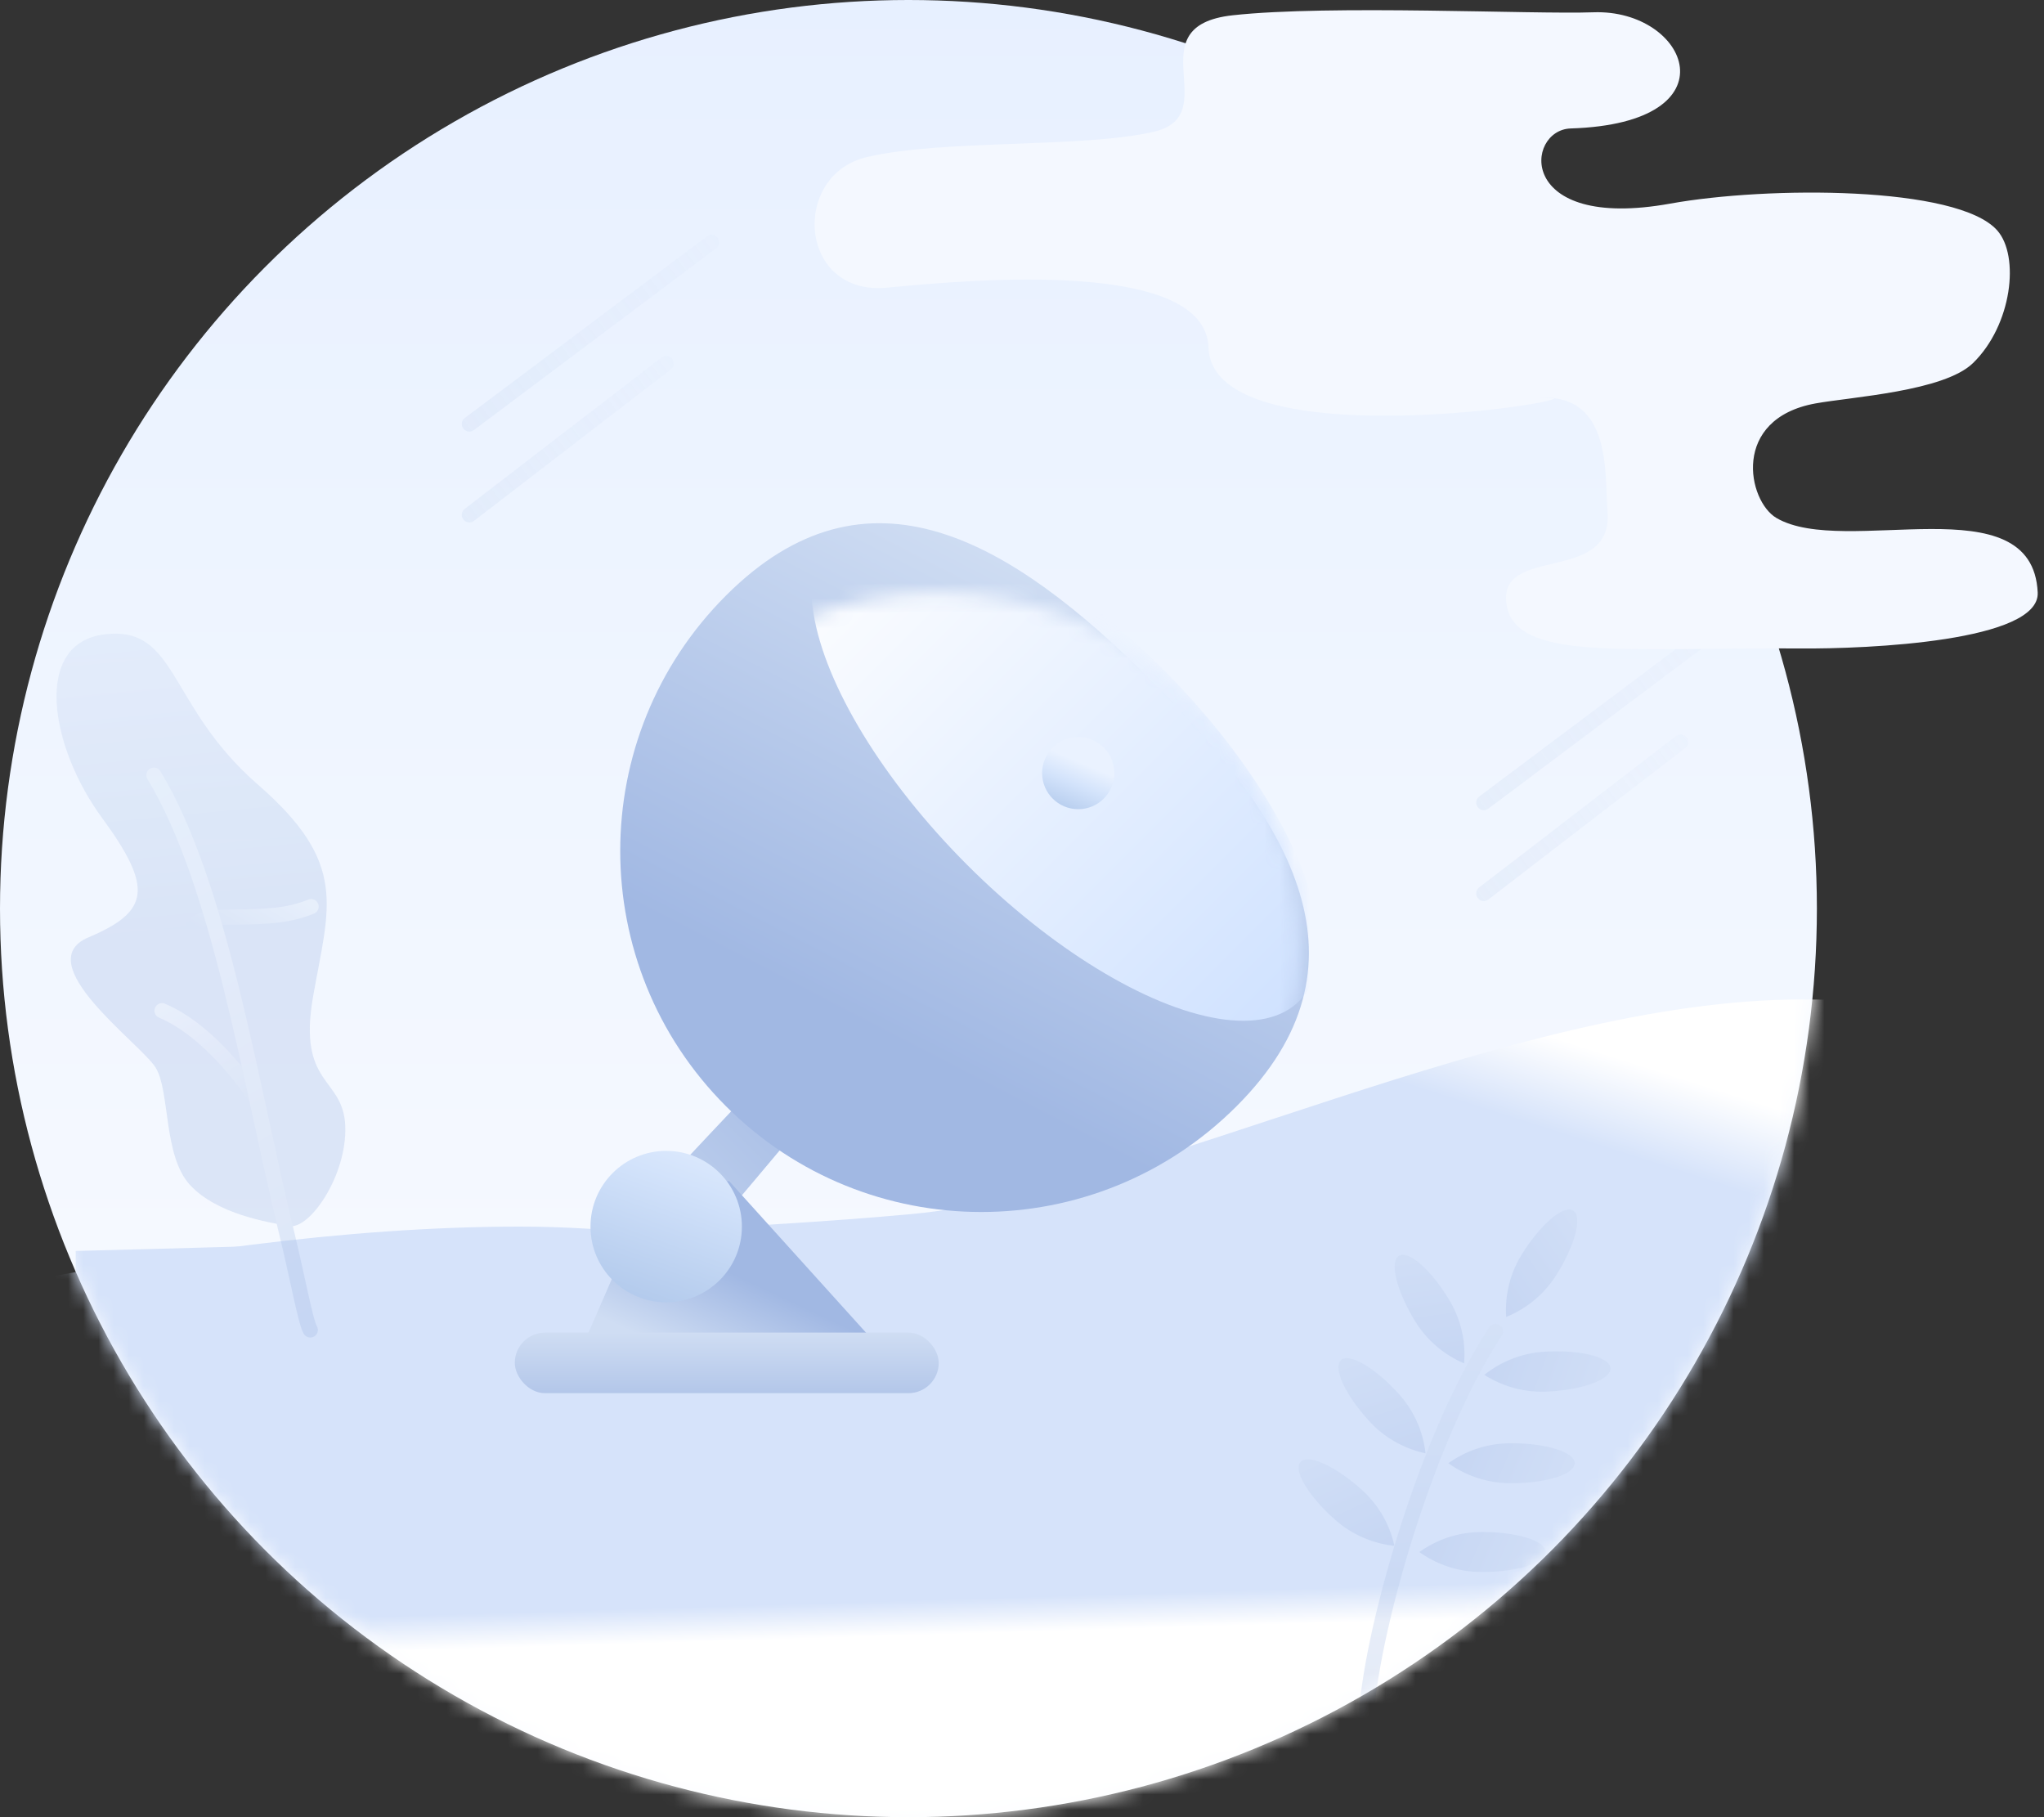 <svg viewBox="0 0 135 120" xmlns="http://www.w3.org/2000/svg" xmlns:xlink="http://www.w3.org/1999/xlink"><rect x="0" y="0" width="135" height="120" fill="#333333" stroke="none"/><defs><linearGradient x1="68.074%" y1="-30.265%" x2="50%" y2="100%" id="o"><stop stop-color="#CFDDF3" offset="0%"/><stop stop-color="#A1B8E3" offset="100%"/></linearGradient><linearGradient x1="50%" y1="116.813%" x2="50%" y2="0%" id="b"><stop stop-color="#FFF" offset="0%"/><stop stop-color="#E7F0FF" offset="100%"/></linearGradient><linearGradient x1="12.03%" y1="46.922%" x2="20.148%" y2="52.633%" id="d"><stop stop-color="#FFF" offset="0%"/><stop stop-color="#D6E3FA" offset="100%"/></linearGradient><linearGradient x1="50.745%" y1="50.813%" x2="50%" y2="46.301%" id="e"><stop stop-color="#FFF" offset="0%"/><stop stop-color="#D6E3FA" offset="100%"/></linearGradient><linearGradient x1="46.152%" y1="-9.213%" x2="60.497%" y2="50%" id="f"><stop stop-color="#CFDDF3" offset="0%"/><stop stop-color="#A1B8E3" offset="100%"/></linearGradient><linearGradient x1="50%" y1="0%" x2="50%" y2="100%" id="g"><stop stop-color="#CFDDF3" offset="0%"/><stop stop-color="#A1B8E3" offset="100%"/></linearGradient><linearGradient x1="50%" y1="0%" x2="50%" y2="100%" id="h"><stop stop-color="#CFDDF3" offset="0%"/><stop stop-color="#A1B8E3" offset="100%"/></linearGradient><linearGradient x1="50%" y1="0%" x2="50%" y2="100%" id="i"><stop stop-color="#CFDDF3" offset="0%"/><stop stop-color="#A1B8E3" offset="100%"/></linearGradient><linearGradient x1="50%" y1="0%" x2="50%" y2="100%" id="j"><stop stop-color="#CFDDF3" offset="0%"/><stop stop-color="#A1B8E3" offset="100%"/></linearGradient><linearGradient x1="68.165%" y1="-30.265%" x2="50%" y2="100%" id="k"><stop stop-color="#CFDDF3" offset="0%"/><stop stop-color="#A1B8E3" offset="100%"/></linearGradient><linearGradient x1="67.787%" y1="-30.265%" x2="50%" y2="100%" id="l"><stop stop-color="#CFDDF3" offset="0%"/><stop stop-color="#A1B8E3" offset="100%"/></linearGradient><linearGradient x1="67.787%" y1="-30.265%" x2="50%" y2="100%" id="m"><stop stop-color="#CFDDF3" offset="0%"/><stop stop-color="#A1B8E3" offset="100%"/></linearGradient><linearGradient x1="68.141%" y1="-30.265%" x2="50%" y2="100%" id="n"><stop stop-color="#CFDDF3" offset="0%"/><stop stop-color="#A1B8E3" offset="100%"/></linearGradient><linearGradient x1="49.164%" y1="0%" x2="50.532%" y2="45.277%" id="B"><stop stop-color="#ACC5E9" offset="0%"/><stop stop-color="#D3E3FB" offset="62.747%"/><stop stop-color="#EAF2FF" offset="100%"/></linearGradient><linearGradient x1="68.021%" y1="-30.265%" x2="50%" y2="100%" id="p"><stop stop-color="#CFDDF3" offset="0%"/><stop stop-color="#A1B8E3" offset="100%"/></linearGradient><linearGradient x1="203.728%" y1="-20.016%" x2="-41.694%" y2="115.005%" id="q"><stop stop-color="#D2E0F9" stop-opacity="0" offset="0%"/><stop stop-color="#B1C6E7" stop-opacity=".465" offset="100%"/></linearGradient><linearGradient x1="203.728%" y1="-23.652%" x2="-41.694%" y2="118.381%" id="r"><stop stop-color="#D2E0F9" stop-opacity="0" offset="0%"/><stop stop-color="#B1C6E7" stop-opacity=".465" offset="100%"/></linearGradient><linearGradient x1="50%" y1="107.812%" x2="50%" y2="55.726%" id="s"><stop stop-color="#CFDDF3" offset="0%"/><stop stop-color="#A1B8E3" offset="100%"/></linearGradient><linearGradient x1="0%" y1="68.535%" x2="28.554%" y2="33.673%" id="t"><stop stop-color="#CFDDF3" offset="0%"/><stop stop-color="#A1B8E3" offset="100%"/></linearGradient><linearGradient x1="39.976%" y1="0%" x2="39.976%" y2="164.868%" id="u"><stop stop-color="#CFDDF3" offset="0%"/><stop stop-color="#A1B8E3" offset="100%"/></linearGradient><linearGradient x1="45.494%" y1="122.265%" x2="100%" y2="-31.175%" id="v"><stop stop-color="#ACC5E9" offset="0%"/><stop stop-color="#D3E3FB" offset="62.747%"/><stop stop-color="#EAF2FF" offset="100%"/></linearGradient><linearGradient x1="0%" y1="89.419%" x2="28.554%" y2="15.278%" id="x"><stop stop-color="#CFDDF3" offset="0%"/><stop stop-color="#A1B8E3" offset="100%"/></linearGradient><linearGradient x1="50%" y1="110.559%" x2="50%" y2="-3.879%" id="A"><stop stop-color="#CBDFFF" offset="0%"/><stop stop-color="#FFF" offset="100%"/></linearGradient><linearGradient x1="45.494%" y1="122.265%" x2="77.735%" y2="45.494%" id="D"><stop stop-color="#ACC5E9" offset="0%"/><stop stop-color="#D3E3FB" offset="62.747%"/><stop stop-color="#EAF2FF" offset="100%"/></linearGradient><ellipse id="z" cx="22.183" cy="22.654" rx="9.141" ry="21.859"/><circle id="a" cx="60" cy="60" r="60"/><path d="M31 50.872c13.17 0 23.846-2.728 23.846-15.898S44.17 11.128 31 11.128 7.154 21.804 7.154 34.974 17.83 50.872 31 50.872z" id="w"/></defs><g fill="none" fill-rule="evenodd"><path d="M-5-6h136v130H-5z"/><g><mask id="c" fill="#fff"><use xlink:href="#a"/></mask><use fill="url(#b)" xlink:href="#a"/><g mask="url(#c)"><path d="M31 61.164C39.633 57.86 61.623 50 80.96 50c19.338 0 43.309 12.722 58.778 14.166 10.313.962 28.734 1.777 55.262 2.443V86H31V61.164z" fill="url(#d)" transform="matrix(-1 0 0 1 200 16)"/><path d="M0 75.573C10.422 72.444 36.971 65 60.318 65c23.346 0 52.287 12.05 70.963 13.417 12.451.911 60.358 1.675 143.719 2.29L276 115H0V75.573z" fill="url(#e)" transform="translate(-26 16)"/><g opacity=".3"><path d="M24.071 41.964c-1.05.926-5.027-.9-6.594-3.753-1.567-2.854 1.367-3.884-2.599-8.442-3.965-4.558-6.515-6.3-4.065-13.85 2.45-7.55-.873-11.727 3.55-13.712C18.786.22 21.301 6.739 20.77 12.484c-.53 5.745.5 6.93 4.82 6.318 4.32-.614.644 7.833.637 9.673-.008 1.84 2.596 5.248 2.042 7.822-.555 2.574-3.146 4.741-4.198 5.667z" fill="url(#f)" transform="scale(-1 1) rotate(31 -67.825 -16.341)"/><path d="M18.745 34.745c.006-1.413.384-5.815 2.348-8.504" stroke="url(#g)" stroke-linecap="round" transform="scale(-1 1) rotate(31 -67.825 -10.83)"/><path d="M19.716 23.787c.006-1.413 3.999-2.421 5.962-5.11" stroke="url(#h)" stroke-linecap="round" transform="rotate(31 -51.15 30.02)"/><path d="M26.359 48.58c.002-.6-1.027-3.305-2.009-6.44-3.073-9.816-8.042-21.898-8.007-30.285" stroke="url(#i)" stroke-linecap="round" transform="scale(-1 1) rotate(31 -67.825 -16.27)"/></g><g opacity=".3"><path d="M4.949 34.684c0-4.492 3.83-18.393 9-26" stroke="url(#j)" stroke-linecap="round" transform="rotate(-1 4596.307 -4811.614)"/><path d="M9.763 11.316a6.94 6.94 0 001.315-4.148c-.007-2.293-.607-4.153-1.34-4.155-.733-.003-1.322 1.854-1.315 4.147a7.01 7.01 0 001.34 4.156z" fill="url(#k)" transform="rotate(-31 195.145 -106.065)"/><path d="M17.332 15.566a7.065 7.065 0 001.322-4.174c0-2.305-.59-4.173-1.32-4.173-.729 0-1.32 1.87-1.321 4.174a7.06 7.06 0 001.32 4.173z" fill="url(#l)" transform="rotate(87 18.05 95.7)"/><path d="M14.857 21.577a7.06 7.06 0 001.32-4.173c0-2.305-.591-4.173-1.32-4.173-.73 0-1.321 1.868-1.32 4.173 0 1.537.44 2.928 1.32 4.173z" fill="url(#m)" transform="rotate(90 17.734 99.503)"/><path d="M12.84 27.407a7.06 7.06 0 001.32-4.173c0-2.305-.592-4.174-1.322-4.174-.729 0-1.32 1.869-1.32 4.173 0 1.537.44 2.928 1.321 4.174z" fill="url(#m)" transform="rotate(90 15.75 105.4)"/><path d="M16.932 8.418a7.018 7.018 0 001.34-4.157c.007-2.294-.58-4.151-1.314-4.149-.733.002-1.333 1.864-1.34 4.157a6.943 6.943 0 001.314 4.149z" fill="url(#n)" transform="rotate(32 -78.762 191.631)"/><path d="M6.465 17.68a6.956 6.956 0 001.312-4.152c-.008-2.296-.608-4.159-1.34-4.161-.733-.003-1.32 1.856-1.312 4.152a7.037 7.037 0 001.34 4.161z" fill="url(#o)" transform="rotate(-42 152.288 -57.39)"/><path d="M3.99 24.06a6.967 6.967 0 001.31-4.156c-.008-2.297-.608-4.162-1.34-4.164-.732-.003-1.318 1.857-1.31 4.155a7.05 7.05 0 001.34 4.164z" fill="url(#p)" transform="rotate(-48 135.666 -35.875)"/></g><path d="M57 12L73 0" stroke="url(#q)" opacity=".473" stroke-linecap="round" stroke-linejoin="round" transform="translate(-26 16)"/><path d="M57 18L70 8" stroke="url(#r)" opacity=".473" stroke-linecap="round" stroke-linejoin="round" transform="translate(-26 16)"/><path d="M124 37l16-12" stroke="url(#q)" opacity=".473" stroke-linecap="round" stroke-linejoin="round" transform="translate(-26 16)"/><path d="M124 43l13-10" stroke="url(#r)" opacity=".473" stroke-linecap="round" stroke-linejoin="round" transform="translate(-26 16)"/></g><g mask="url(#c)"><g transform="translate(31 28)"><path d="M23.415 18.875c.93-.002 2.559 14.434 4.886 43.305l-4.763.007c-1.011-28.874-1.052-43.311-.123-43.312z" fill="url(#s)" transform="rotate(45 25.524 40.53)"/><path fill="url(#t)" d="M12.22 50L7 62h21L17.162 50z"/><rect fill="url(#u)" x="3" y="60" width="28" height="4" rx="2"/><circle fill="url(#v)" cx="13" cy="53" r="5"/><mask id="y" fill="#fff"><use xlink:href="#w"/></mask><use fill="url(#x)" transform="scale(1 -1) rotate(-45 -43.84 0)" xlink:href="#w"/><g mask="url(#y)"><g transform="translate(17.163)"><mask id="C" fill="#fff"><use xlink:href="#z"/></mask><use fill="url(#A)" transform="rotate(-45 22.183 22.654)" xlink:href="#z"/><path d="M6.22 18.96c.93 0 2.581 14.457 4.952 43.371h-4.77C5.35 33.417 5.288 18.96 6.22 18.96z" fill="url(#B)" mask="url(#C)" transform="rotate(45 8.368 40.645)"/><circle fill="url(#D)" mask="url(#C)" cx="23.051" cy="23.051" r="2.385"/></g></g></g></g></g><path d="M79.82 22.954c-.204-5.837-15.378-4.522-21.231-3.958-5.853.563-6.385-7.434-1.335-8.623 5.05-1.189 14.209-.575 18.954-1.672 4.745-1.098-1.257-6.983 5.208-7.692C87.882.3 101.25.957 105.236.812c6.26-.226 9.472 7.328-1.496 7.671-3.024.095-3.63 6.806 6.578 4.962 6.407-1.156 18.977-1.183 21.592 1.77 1.5 1.695.98 6.248-1.6 8.762-1.915 1.867-8.009 2.232-10.396 2.663-5.6 1.013-4.493 6.448-2.583 7.567 4.519 2.649 16.92-2.35 17.253 4.923.146 3.213-11.137 3.732-15.764 3.693-11.348-.097-18.804.917-19.327-2.963-.525-3.895 7.052-1.266 6.678-6.055-.195-2.502.328-7.82-4.533-7.54 6.655-.383-21.544 4.573-21.819-3.31z" fill="#F4F8FF"/></g></svg>